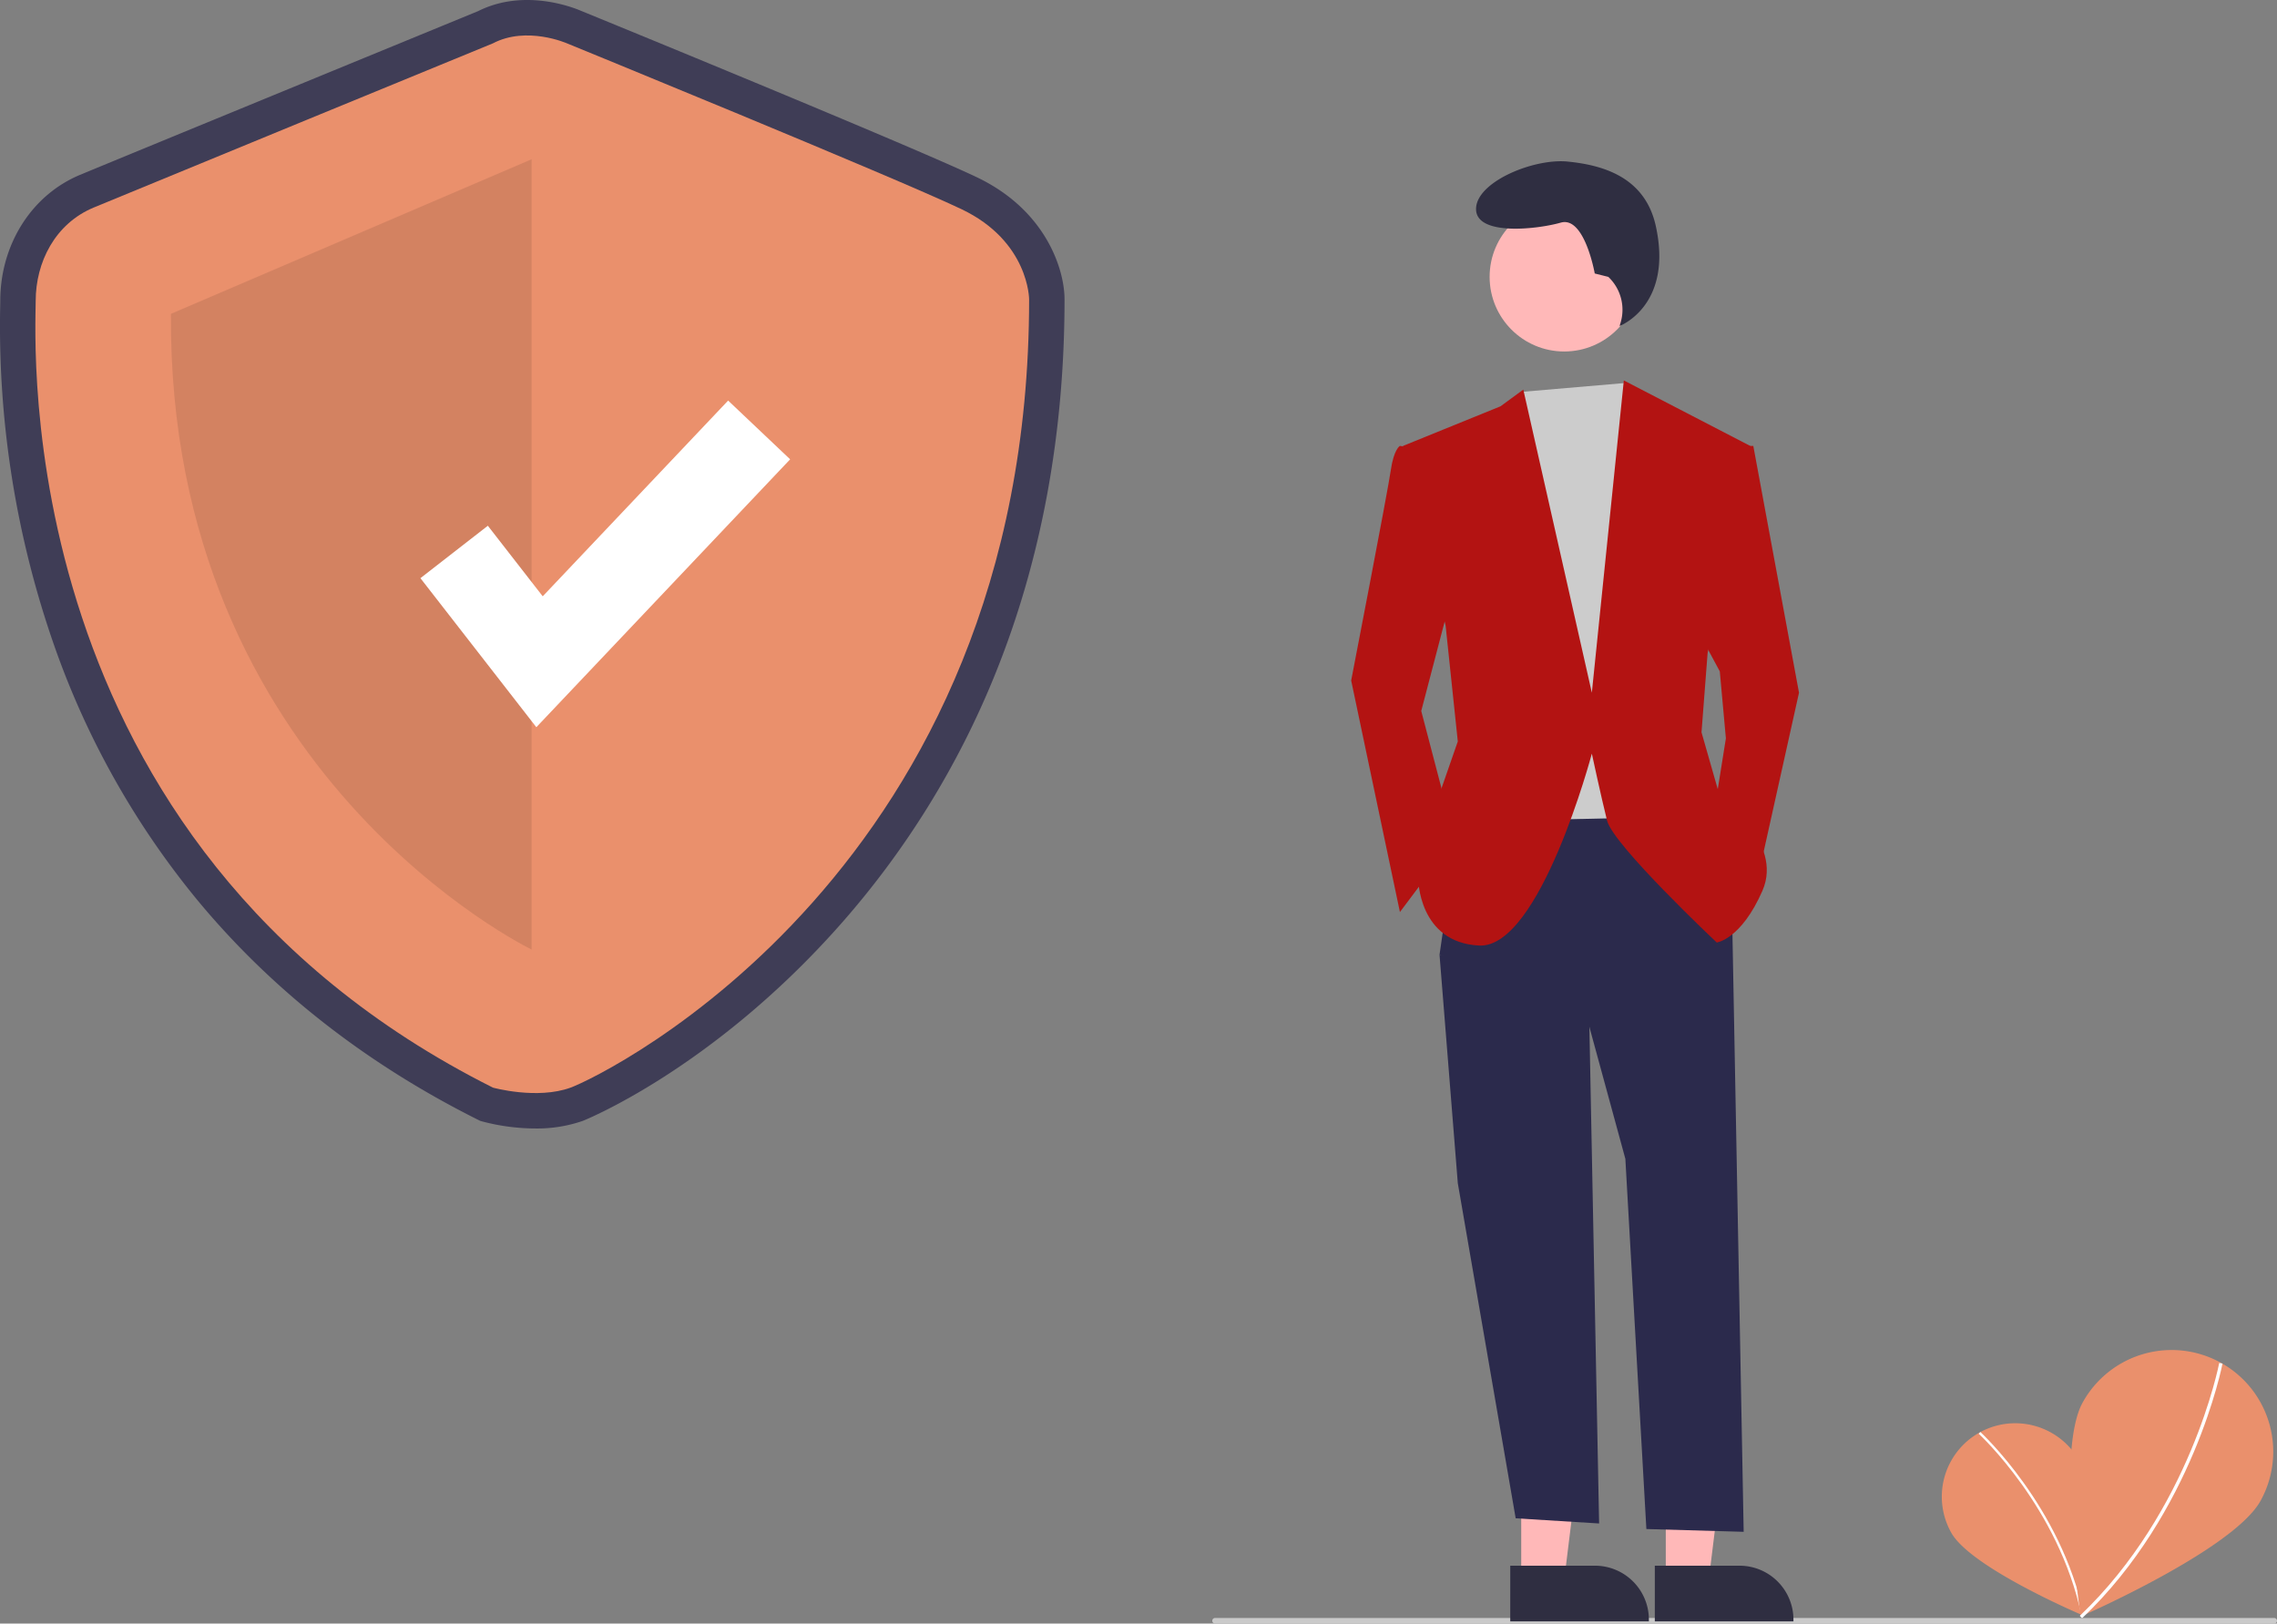 <?xml version="1.0" encoding="UTF-8" standalone="no"?>
<svg
   data-name="Layer 1"
   width="819.07"
   height="584"
   viewBox="0 0 819.07 584"
   version="1.1"
   id="svg14"
   sodipodi:docname="change_password.svg"
   inkscape:version="1.3.2 (091e20e, 2023-11-25, custom)"
   xmlns:inkscape="http://www.inkscape.org/namespaces/inkscape"
   xmlns:sodipodi="http://sodipodi.sourceforge.net/DTD/sodipodi-0.dtd"
   xmlns="http://www.w3.org/2000/svg"
   xmlns:svg="http://www.w3.org/2000/svg">
  <rect x="0" y="0" width="819.07" height="584" fill="#808080" stroke="none"/>
  <defs
     id="defs14" />
  <sodipodi:namedview
     id="namedview14"
     pagecolor="#ffffff"
     bordercolor="#666666"
     borderopacity="1.0"
     inkscape:showpageshadow="2"
     inkscape:pageopacity="0.0"
     inkscape:pagecheckerboard="0"
     inkscape:deskcolor="#d1d1d1"
     inkscape:zoom="1.4058219"
     inkscape:cx="409.36906"
     inkscape:cy="292"
     inkscape:window-width="1920"
     inkscape:window-height="1017"
     inkscape:window-x="-8"
     inkscape:window-y="-8"
     inkscape:window-maximized="1"
     inkscape:current-layer="svg14" />
  <path
     d="M938.366,683.359c7.184,12.698,1.092,55.585,1.092,55.585s-39.891-16.886-47.073-29.578a26.413,26.413,0,0,1,45.981-26.007Z"
     transform="translate(-190.465 -158)"
     fill="#f1f1f1"
     id="path1"
     style="fill:#ea906c;fill-opacity:1" />
  <path
     d="M940.037,738.889l-.847.179c-8.162-38.778-36.666-65.075-36.952-65.336l.583-.641C903.109,673.354,931.815,699.83,940.037,738.889Z"
     transform="translate(-190.465 -158)"
     fill="#fff"
     id="path2" />
  <path
     d="M1003.638,697.818c-9.748,17.683-64.706,41.638-64.706,41.638s-9.061-59.263.682-76.941a36.556,36.556,0,1,1,64.025,35.302Z"
     transform="translate(-190.465 -158)"
     fill="#f1f1f1"
     id="path3"
     style="fill:#ea906c;fill-opacity:1" />
  <path
     d="M939.416,740.098l-.826-.869c39.769-37.769,50.064-90.445,50.164-90.973l1.178.222C989.833,649.009,979.475,702.055,939.416,740.098Z"
     transform="translate(-190.465 -158)"
     fill="#fff"
     id="path4" />
  <path
     d="M383.03,563.919a75.19,75.19,0,0,1-18.64-2.411l-1.2-.332-1.113-.558c-40.242-20.177-74.192-46.827-100.907-79.211a299.865,299.865,0,0,1-50.949-90.47,348.21,348.21,0,0,1-19.691-122.665c.017-.876.031-1.553.031-2.019,0-20.289,11.262-38.091,28.691-45.354,13.339-5.558,134.455-55.305,143.206-58.9,16.48-8.258,34.062-1.365,36.876-.16,6.311,2.58,118.275,48.375,142.471,59.896,24.936,11.874,31.589,33.206,31.589,43.938,0,48.588-8.415,93.998-25.011,134.967a312.517,312.517,0,0,1-56.162,90.511c-45.847,51.594-91.706,69.884-92.148,70.045A50.11,50.11,0,0,1,383.03,563.919Zm-10.785-26.714c3.976.891,13.129,2.228,19.096.052,7.579-2.764,45.962-22.668,81.83-63.032,49.557-55.769,74.702-125.875,74.739-208.372-.089-1.671-1.275-13.592-17.062-21.109C507.123,233.447,390.746,185.86,389.573,185.381l-.322-.136c-2.439-1.022-10.201-3.175-15.551-.371l-1.071.499c-1.297.533-129.863,53.338-143.575,59.051-9.592,3.997-13.009,13.897-13.009,21.83,0,.58-.015,1.423-.036,2.513C214.914,325.214,227.976,464.113,372.246,537.205Z"
     transform="translate(-190.465 -158)"
     fill="#3f3d56"
     id="path5" />
  <path
     d="M367.789,173.586S238.054,226.87,224.154,232.662s-20.85,19.692-20.85,33.592S192.879,461.532,367.789,549.228c0,0,15.875,4.392,27.919,0s164.945-78.526,164.945-283.553c0,0,0-20.85-24.325-32.434s-141.934-59.655-141.934-59.655S379.951,167.215,367.789,173.586Z"
     transform="translate(-190.465 -158)"
     fill="#6c63ff"
     id="path6"
     style="fill:#ea906c;fill-opacity:1" />
  <path
     d="M381.689,215.286V499.537S250.796,436.53,251.954,270.887Z"
     transform="translate(-190.465 -158)"
     opacity="0.1"
     id="path7" />
  <polygon
     points="192.931 261.581 151.235 207.969 175.483 189.11 195.226 214.494 261.921 144.088 284.224 165.219 192.931 261.581"
     fill="#fff"
     id="polygon7" />
  <path
     d="M1008.535,742h-381a1,1,0,0,1,0-2h381a1,1,0,0,1,0,2Z"
     transform="translate(-190.465 -158)"
     fill="#cacaca"
     id="path8" />
  <polygon
     points="547.206 568.237 562.671 568.236 570.029 508.583 547.203 508.584 547.206 568.237"
     fill="#ffb8b8"
     id="polygon8" />
  <path
     d="M733.725,721.188l30.458-.001h.001a19.411,19.411,0,0,1,19.41,19.41v.631l-49.868.002Z"
     transform="translate(-190.465 -158)"
     fill="#2f2e41"
     id="path9" />
  <polygon
     points="599.206 568.237 614.671 568.236 622.029 508.583 599.203 508.584 599.206 568.237"
     fill="#ffb8b8"
     id="polygon9" />
  <path
     d="M785.725,721.188l30.458-.001h.001a19.411,19.411,0,0,1,19.41,19.41v.631l-49.868.002Z"
     transform="translate(-190.465 -158)"
     fill="#2f2e41"
     id="path10" />
  <polygon
     points="571.514 358.75 575.224 548 545.213 546.139 524.393 425.597 517.817 343.408 571.514 358.75"
     fill="#2f2e41"
     id="polygon10"
     style="fill:#2b2a4c;fill-opacity:1" />
  <path
     d="M813.483,484.971,817.689,709l-35-1-7.56-133.17-13.15-48.217-53.696-25.204,8.767-60.271,78.9-1.096Z"
     transform="translate(-190.465 -158)"
     fill="#2f2e41"
     id="path11"
     style="fill:#2b2a4c;fill-opacity:1" />
  <circle
     cx="562.676"
     cy="99.594"
     r="26.838"
     fill="#ffb8b8"
     id="circle11" />
  <polygon
     points="584.936 137.738 589.047 143.966 600.006 174.649 591.239 294.095 539.734 295.192 533.16 158.211 546.933 140.995 584.936 137.738"
     fill="#ccc"
     id="polygon11" />
  <path
     d="M702.803,319.499l-8.767-1.096s-2.192,1.096-3.288,8.767-14.246,75.613-14.246,75.613l17.533,83.284,19.725-26.3-12.054-46.025,12.054-46.025Z"
     transform="translate(-190.465 -158)"
     fill="#2f2e41"
     id="path12"
     style="fill:#b31312;fill-opacity:1" />
  <polygon
     points="624.114 160.404 630.689 160.404 647.127 249.166 631.785 318.204 616.443 293 620.826 265.604 618.635 241.496 610.964 227.249 624.114 160.404"
     fill="#2f2e41"
     id="polygon12"
     style="fill:#b31312;fill-opacity:1" />
  <path
     d="M768.999,257.594l-4.88-1.22s-3.66-20.739-12.199-18.299-30.498,4.88-30.498-4.88,20.739-18.299,32.938-17.079,27.779,5.267,31.718,23.178c6.314,28.713-13.026,35.965-13.026,35.965l.322-1.045a16.282,16.282,0,0,0-4.374-16.621Z"
     transform="translate(-190.465 -158)"
     fill="#2f2e41"
     id="path13" />
  <path
     d="M695.132,318.403l35.067-14.246,8.219-6.027,24.656,109.036,11.506-112.324,45.477,23.561L804.716,392.92l-2.192,28.492,6.575,23.013s23.013,16.438,15.342,33.971-16.438,18.629-16.438,18.629-37.259-35.067-39.45-43.834-5.479-24.108-5.479-24.108-18.629,70.134-40.546,69.038-21.917-24.108-21.917-24.108l5.479-24.108,8.767-25.204-4.383-41.642Z"
     transform="translate(-190.465 -158)"
     fill="#2f2e41"
     id="path14"
     style="fill:#b31312;fill-opacity:1" />
</svg>
